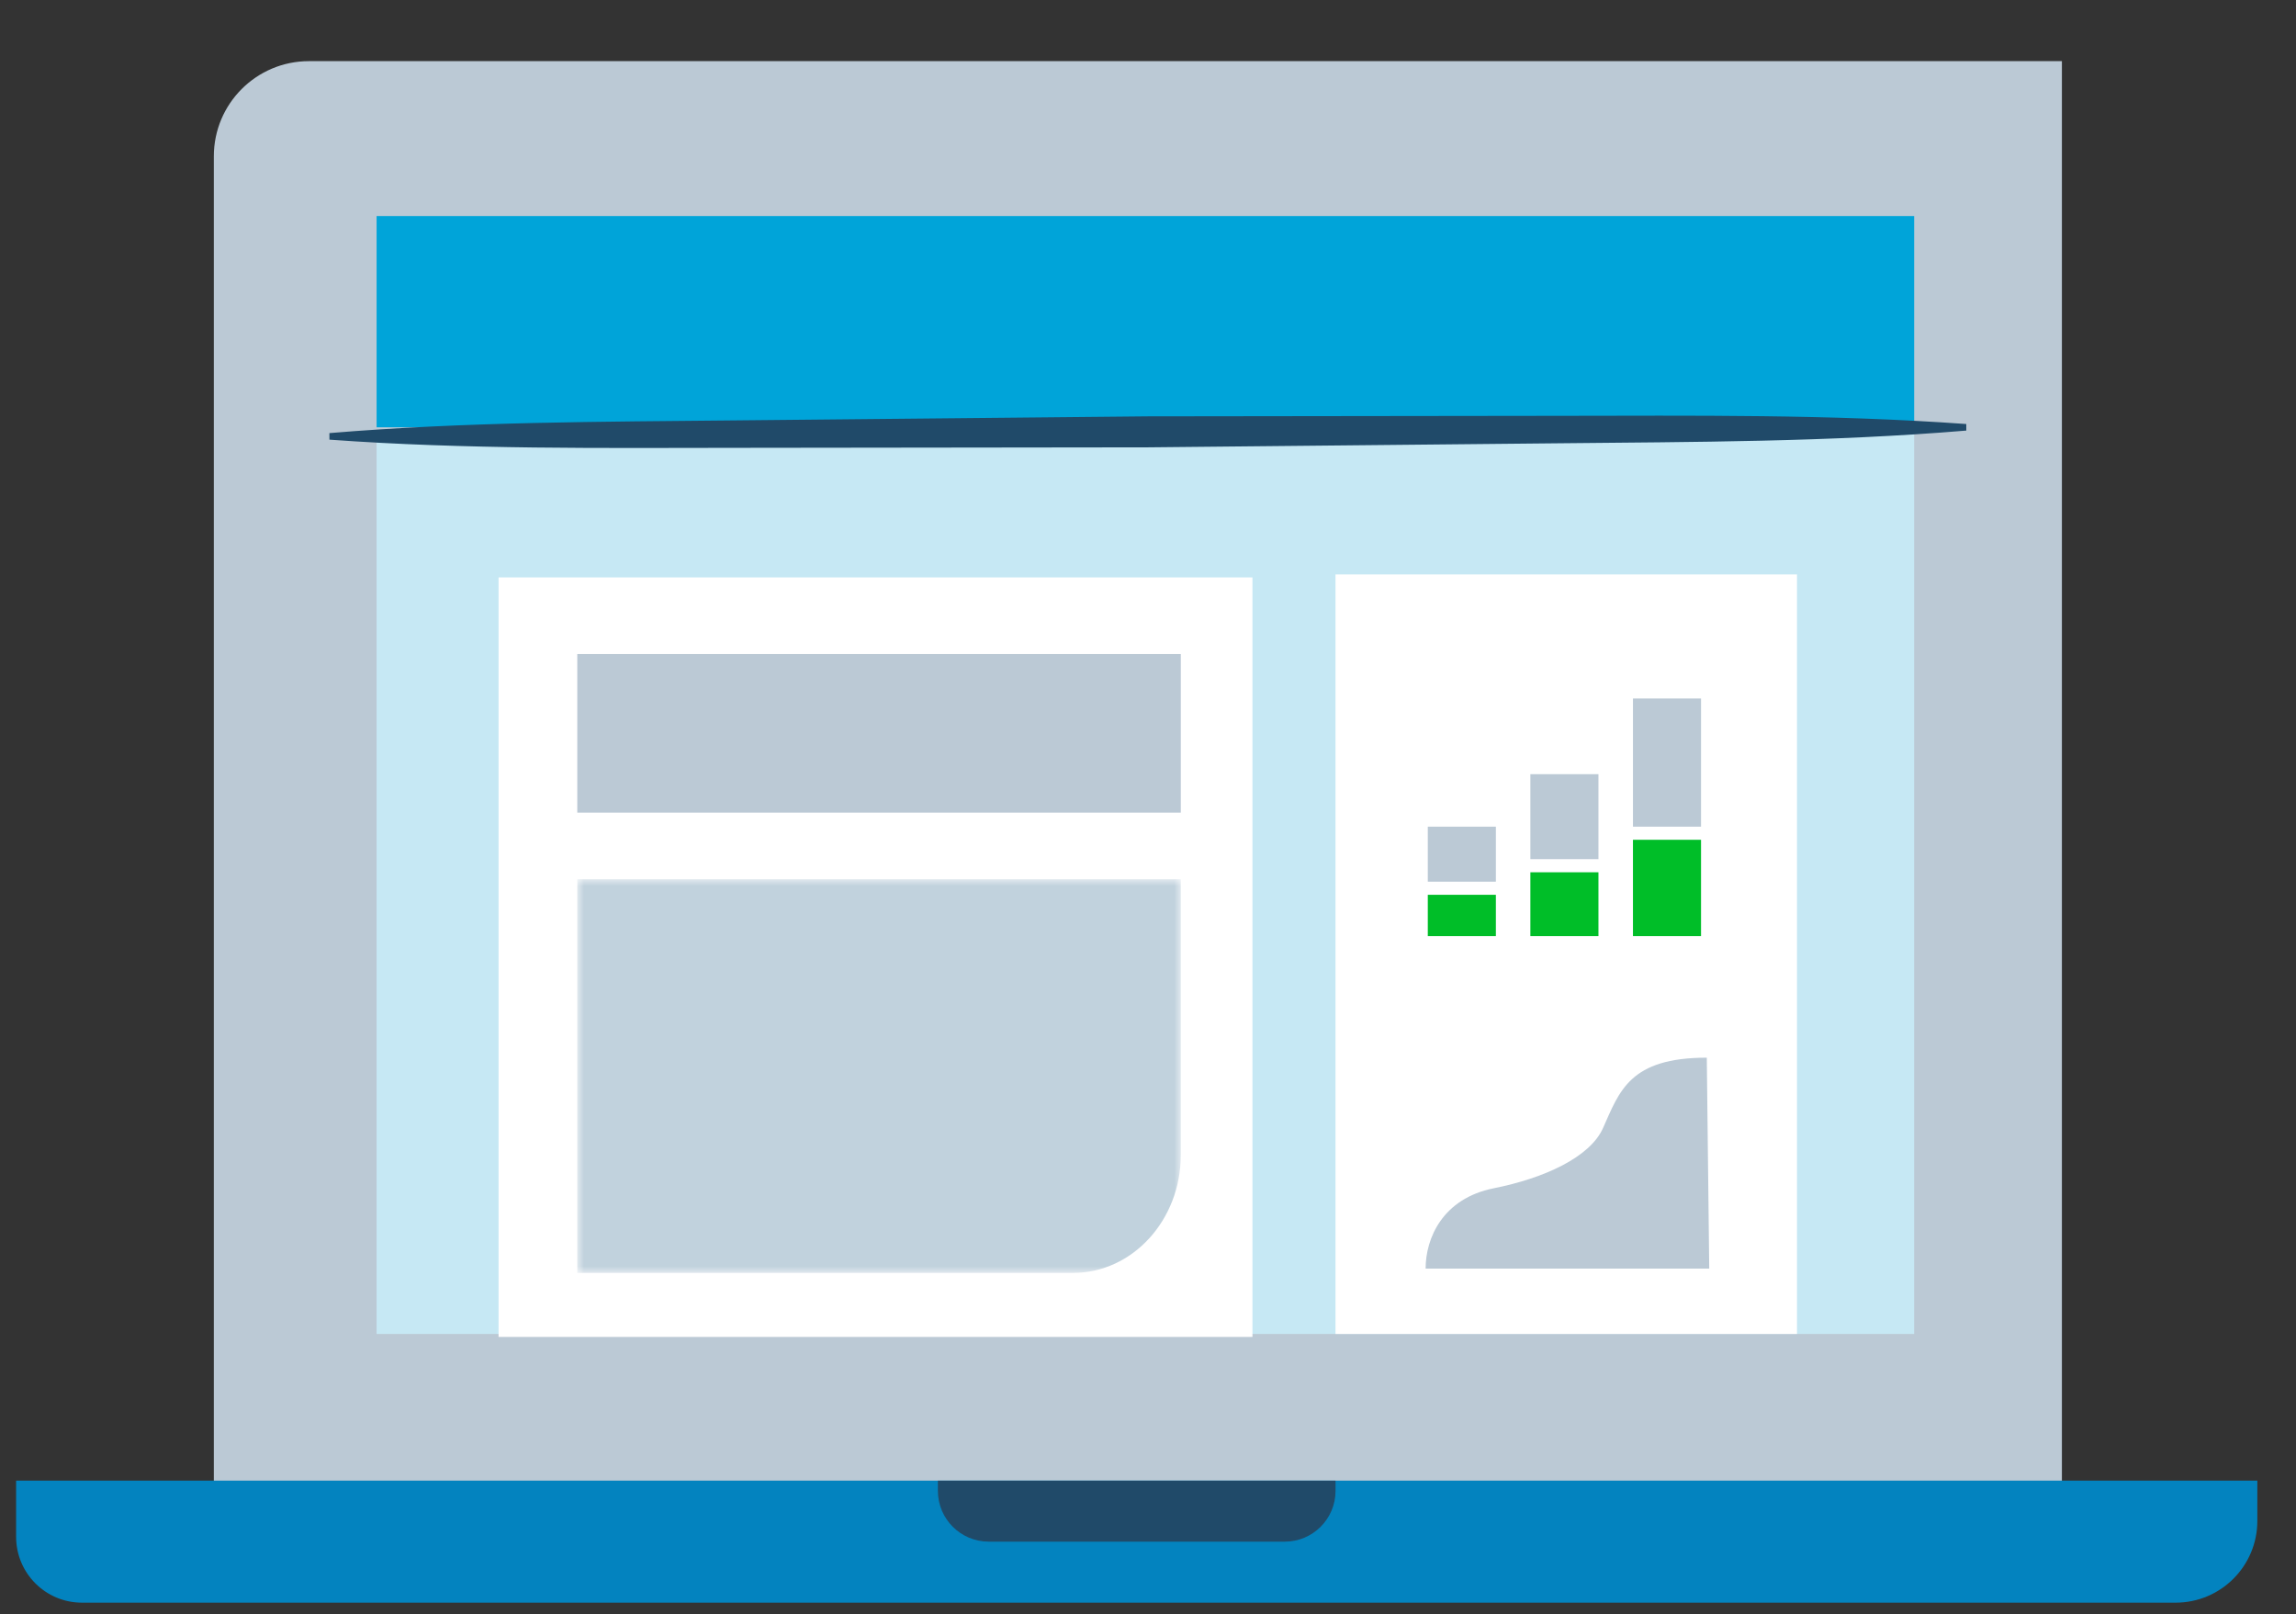 <?xml version="1.0" encoding="UTF-8"?>
<svg width="175px" height="123px" viewBox="0 0 175 123" version="1.1" xmlns="http://www.w3.org/2000/svg" xmlns:xlink="http://www.w3.org/1999/xlink">
    <rect x="0" y="0" width="175" height="123" fill="#333333" stroke="none"/>
    <!-- Generator: Sketch 50.2 (55047) - http://www.bohemiancoding.com/sketch -->
    <title>google-my-business-feature</title>
    <desc>Created with Sketch.</desc>
    <defs>
        <polygon id="path-1" points="0 0 46 0 46 30 0 30"></polygon>
    </defs>
    <g id="google-my-business-feature" stroke="none" stroke-width="1" fill="none" fill-rule="evenodd">
        <g id="Laptop" transform="translate(1, 4)">
            <path d="M156.157,109.478 L15.299,109.478 L15.299,7.91 C15.299,3.905 18.546,0.659 22.551,0.659 L156.157,0.659 L156.157,109.478 Z" id="Fill-53" fill="#BBC9D5"></path>
            <polyline id="Fill-54" fill="#C6E8F4" points="27.704 97.65 27.704 28.907 144.897 28.907 144.897 97.65 34.04 97.65"></polyline>
            <polyline id="Fill-55" fill="#00A4D9" points="27.704 28.561 27.704 12.463 144.897 12.463 144.897 28.561 34.04 28.561"></polyline>
            <polyline id="Fill-56" fill="#FFFFFF" points="135.965 45.552 135.965 97.65 100.791 97.65 100.791 39.773 135.965 39.773"></polyline>
            <polyline id="Fill-63" fill="#FFFFFF" points="86.453 97.877 37 97.877 37 40 94.461 40 94.461 97.877"></polyline>
            <path d="M129.091,76.597 C123.221,76.597 122.442,79.133 121.184,81.955 C120.183,84.202 116.669,85.787 112.851,86.549 C108.957,87.326 107.66,90.353 107.66,92.671 L129.277,92.671 L129.091,76.597 Z" id="Fill-64" fill="#BBC9D5"></path>
            <path d="M164.826,118.126 L5.246,118.126 C2.474,118.126 0.228,115.879 0.228,113.107 L0.228,108.828 L171.053,108.828 L171.053,111.899 C171.053,115.338 168.265,118.126 164.826,118.126" id="Fill-66" fill="#0383BF"></path>
            <path d="M96.921,113.477 L74.359,113.477 C72.219,113.477 70.485,111.743 70.485,109.603 L70.485,108.829 L100.795,108.829 L100.795,109.603 C100.795,111.743 99.061,113.477 96.921,113.477" id="Fill-67" fill="#204A69"></path>
            <path d="M148.871,28.811 C138.478,29.677 128.081,29.675 117.685,29.78 L86.495,30.088 L55.304,30.126 C44.907,30.136 34.511,30.255 24.109,29.503 L24.106,29.003 C34.499,28.136 44.896,28.139 55.292,28.033 L86.482,27.726 L117.673,27.687 C128.07,27.677 138.467,27.561 148.868,28.311 L148.871,28.811 Z" id="Fill-75" fill="#204A69"></path>
            <g id="Group" transform="translate(107, 49)">
                <polygon id="Fill-7" fill="#BBC9D5" points="0.826 14.185 6.015 14.185 6.015 9.994 0.826 9.994"></polygon>
                <polygon id="Fill-8" fill="#BBC9D5" points="8.644 12.469 13.833 12.469 13.833 5.994 8.644 5.994"></polygon>
                <polygon id="Fill-9" fill="#BBC9D5" points="16.463 9.994 21.652 9.994 21.652 0.226 16.463 0.226"></polygon>
                <polygon id="Fill-10" fill="#00BE28" points="0.826 18.335 6.015 18.335 6.015 15.185 0.826 15.185"></polygon>
                <polygon id="Fill-11" fill="#00BE28" points="8.644 18.335 13.833 18.335 13.833 13.469 8.644 13.469"></polygon>
                <polygon id="Fill-12" fill="#00BE28" points="16.463 18.335 21.652 18.335 21.652 10.993 16.463 10.993"></polygon>
            </g>
        </g>
        <polygon id="Fill-1" fill="#BBC9D5" points="44 61.925 90 61.925 90 49.839 44 49.839"></polygon>
        <g id="Group-4" opacity="0.5" transform="translate(44, 67)">
            <mask id="mask-2" fill="white">
                <use xlink:href="#path-1"></use>
            </mask>
            <g id="Clip-3"></g>
            <path d="M37.781,30 L0,30 L0,0 L46,0 L46,21.009 C46,25.973 42.32,30 37.781,30" id="Fill-2" fill="#84A5BC" mask="url(#mask-2)"></path>
        </g>
    </g>
</svg>